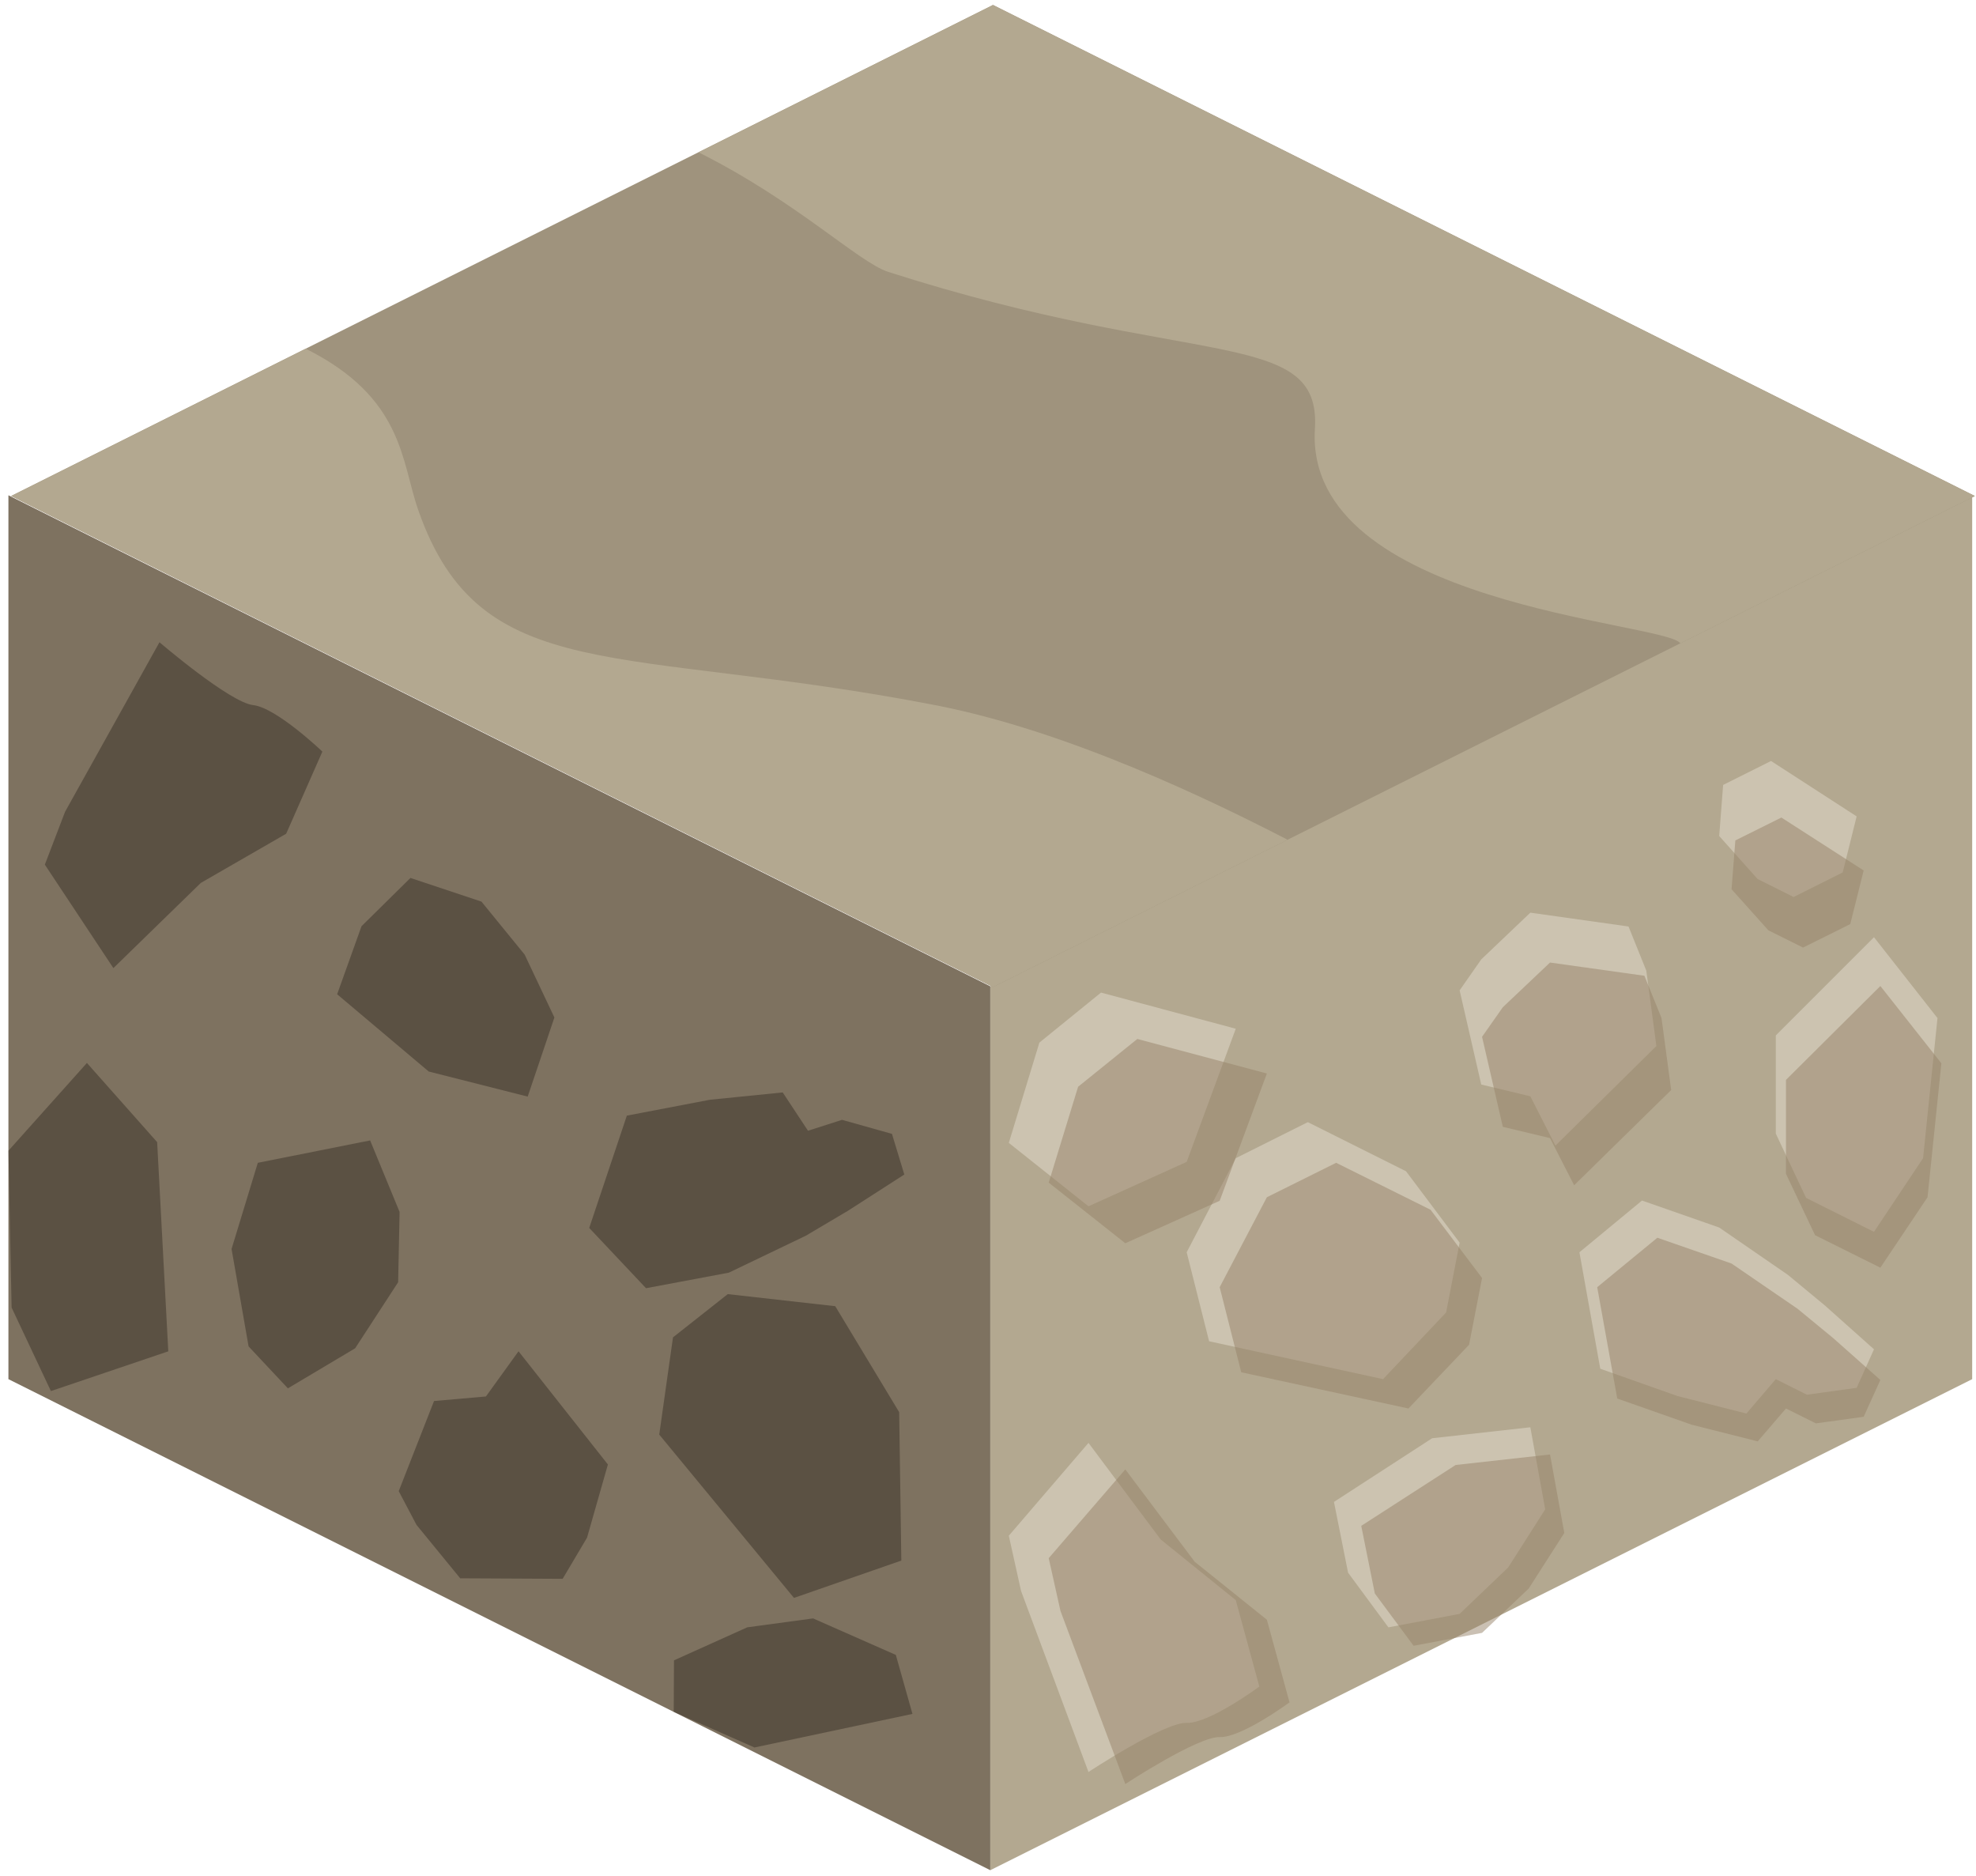 <?xml version="1.0" encoding="UTF-8" standalone="no"?><!DOCTYPE svg PUBLIC "-//W3C//DTD SVG 1.1//EN" "http://www.w3.org/Graphics/SVG/1.1/DTD/svg11.dtd"><svg width="100%" height="100%" viewBox="0 0 216 205" version="1.1" xmlns="http://www.w3.org/2000/svg" xmlns:xlink="http://www.w3.org/1999/xlink" xml:space="preserve" xmlns:serif="http://www.serif.com/" style="fill-rule:evenodd;clip-rule:evenodd;stroke-linejoin:round;stroke-miterlimit:1.414;"><g id="Dirt_Block04"><g><path d="M215.583,54.129l0,96.598l-107.332,53.666l0,-96.599l107.332,-53.665Z" style="fill:#b3a890;"/><path d="M204.849,102.428l6.941,8.837l-1.574,15.312l-5.367,8.05l-7.424,-3.712l-3.309,-7.021l0,-10.733l10.733,-10.733" style="fill:#ccc3b0;"/><path d="M193.594,83.167l9.359,6.054l-1.526,6.129l-5.366,2.684l-3.943,-1.972l-4.189,-4.696l0.429,-5.581l5.236,-2.618Z" style="fill:#ccc3b0;"/><path d="M161.917,104.855l5.367,-5.11l10.733,1.511l1.944,4.827l1.101,8.239l-11.034,10.883l-2.744,-5.39l-5.367,-1.287l-2.362,-10.291l2.362,-3.382" style="fill:#ccc3b0;"/><path d="M179.491,131.207l-6.841,5.652l2.278,12.729l8.455,2.989l7.519,1.909l3.214,-3.759l3.402,1.701l5.435,-0.753l1.896,-4.211l-5.366,-4.787l-4.042,-3.345l-7.512,-5.176l-8.438,-2.949Z" style="fill:#ccc3b0;"/><path d="M142.962,122.639l-7.878,3.938l-5.366,10.282l2.451,9.727l19.015,4.141l6.893,-7.287l1.478,-7.632l-5.86,-7.803l-10.733,-5.366Z" style="fill:#ccc3b0;"/><path d="M118.984,157.69l-8.709,10.148l1.338,6.036l7.371,19.785c0,0 8.248,-5.443 10.734,-5.366c2.485,0.076 7.942,-3.971 7.942,-3.971l-2.576,-9.446l-8.207,-6.629l-7.893,-10.557Z" style="fill:#ccc3b0;"/><path d="M167.284,155.986l-10.734,1.199l-10.733,6.958l1.544,7.736l4.409,5.974l7.785,-1.474l5.307,-5.072l4.046,-6.351l-1.624,-8.97" style="fill:#ccc3b0;"/><path d="M110.275,124.906l8.709,6.931l10.734,-4.854l5.366,-14.553l-14.73,-3.951l-6.736,5.466l-3.343,10.961" style="fill:#ccc3b0;"/><path d="M123.009,160.591l-8.372,9.701l1.286,5.77l7.086,18.914c0,0 7.927,-5.203 10.317,-5.13c2.389,0.073 7.634,-3.797 7.634,-3.797l-2.476,-9.029l-7.889,-6.337l-7.586,-10.092Zm46.426,-1.63l-10.317,1.147l-10.317,6.651l1.484,7.395l4.239,5.712l7.482,-1.41l5.101,-4.848l3.89,-6.072l-1.562,-8.575Zm11.734,-23.688l-6.575,5.403l2.19,12.169l8.127,2.858l7.227,1.825l3.09,-3.594l3.27,1.626l5.224,-0.72l1.823,-4.025l-5.159,-4.577l-3.885,-3.198l-7.221,-4.948l-8.111,-2.819Zm-35.112,-8.191l-7.573,3.765l-5.158,9.829l2.356,9.299l18.278,3.959l6.626,-6.966l1.42,-7.296l-5.632,-7.46l-10.317,-5.13Zm59.488,-19.321l6.671,8.448l-1.513,14.638l-5.158,7.696l-7.137,-3.549l-3.18,-6.712l0,-10.26l10.317,-10.261Zm-90.908,21.488l3.213,-10.478l6.475,-5.225l14.159,3.776l-5.158,13.913l-10.317,4.64l-8.372,-6.626Zm49.64,-19.168l5.158,-4.885l10.317,1.445l1.869,4.615l1.058,7.875l-10.606,10.405l-2.638,-5.153l-5.158,-1.231l-2.271,-9.838l2.271,-3.233Zm30.449,-20.733l8.996,5.787l-1.467,5.86l-5.158,2.565l-3.79,-1.884l-4.027,-4.49l0.413,-5.335l5.033,-2.503Z" style="fill:#968269;fill-opacity:0.5;"/></g><path d="M0.92,54.129l107.331,53.665l0,96.599l-107.331,-53.666l0,-96.598" style="fill:#7e7260;"/><clipPath id="_clip1"><path d="M0.92,54.129l107.331,53.665l0,96.599l-107.331,-53.666l0,-96.598"/></clipPath><g clip-path="url(#_clip1)"><path d="M90.782,174.191l11.734,-4.08l-0.235,-16.22l-6.989,-11.582l-11.749,-1.319l-5.988,4.725l-1.503,10.628l14.73,17.848" style="fill:#7e7260;"/><path d="M86.46,190.539l17.273,-3.671l-1.819,-6.447l-9.043,-3.989l-7.196,0.973l-8.01,3.609l-0.029,5.632l8.824,3.893Z" style="fill:#7e7260;"/><path d="M49.519,166.212l4.777,5.836l11.198,0.058l2.667,-4.498l2.28,-7.998l-9.77,-12.374l-3.564,4.94l-5.673,0.497l-3.859,9.848l1.944,3.691" style="fill:#7e7260;"/><path d="M74.608,140.344l-6.21,-6.587l4.114,-12.273l9.074,-1.736l7.964,-0.801l2.763,4.188l3.72,-1.192l5.458,1.532l1.351,4.444l-6.163,3.963l-4.606,2.727l-8.415,4.037l-9.05,1.698Z" style="fill:#7e7260;"/><path d="M35.458,151.289l-4.295,-4.586l-1.861,-10.647l2.87,-9.418l12.278,-2.445l3.22,7.815l-0.159,7.685l-4.698,7.216l-7.355,4.38Z" style="fill:#7e7260;"/><path d="M16.384,105.361l-7.493,-11.309l2.214,-5.783l10.317,-18.523c0,0 7.68,6.584 10.235,6.868c2.555,0.284 7.573,5.082 7.573,5.082l-3.959,8.979l-9.33,5.376l-9.557,9.31Z" style="fill:#7e7260;"/><path d="M61.673,119.404l-10.818,-2.742l-10.012,-8.444l2.664,-7.435l5.35,-5.277l7.762,2.587l4.721,5.79l3.252,6.875l-2.919,8.646" style="fill:#7e7260;"/><path d="M4.91,125.318l8.581,-9.593l7.678,8.655l1.217,22.864l-12.832,4.344l-4.296,-9.13l-0.348,-17.14" style="fill:#7e7260;"/><path d="M82.47,190.982l17.273,-3.67l-1.819,-6.448l-9.043,-3.989l-7.196,0.973l-8.01,3.609l-0.029,5.633l8.824,3.892Zm4.322,-16.347l-14.73,-17.849l1.503,-10.627l5.988,-4.726l11.749,1.32l6.989,11.581l0.235,16.221l-11.734,4.08Zm-41.263,-7.98l-1.944,-3.691l3.859,-9.847l5.673,-0.498l3.564,-4.94l9.77,12.374l-2.28,7.998l-2.667,4.498l-11.198,-0.057l-4.777,-5.837Zm-44.609,-40.894l8.581,-9.592l7.678,8.654l1.217,22.864l-12.832,4.344l-4.296,-9.129l-0.348,-17.141Zm30.548,25.971l-4.295,-4.585l-1.861,-10.648l2.87,-9.417l12.278,-2.446l3.22,7.815l-0.159,7.685l-4.698,7.217l-7.355,4.379Zm39.15,-10.944l-6.21,-6.587l4.114,-12.274l9.074,-1.735l7.964,-0.802l2.763,4.188l3.72,-1.192l5.458,1.533l1.351,4.444l-6.163,3.963l-4.606,2.727l-8.415,4.037l-9.05,1.698Zm-12.935,-20.941l-10.818,-2.741l-10.012,-8.444l2.664,-7.436l5.35,-5.277l7.762,2.587l4.721,5.79l3.252,6.875l-2.919,8.646Zm-45.289,-14.043l-7.493,-11.309l2.214,-5.782l10.317,-18.523c0,0 7.68,6.583 10.235,6.868c2.555,0.284 7.573,5.082 7.573,5.082l-3.959,8.979l-9.33,5.375l-9.557,9.31Z" style="fill:#0a0500;fill-opacity:0.3;"/></g><path d="M215.878,54.209l-107.332,-53.666l-107.331,53.666l107.331,53.665l107.332,-53.665Z" style="fill:#9f937d;"/><clipPath id="_clip2"><path d="M215.878,54.209l-107.332,-53.666l-107.331,53.666l107.331,53.665l107.332,-53.665Z"/></clipPath><g clip-path="url(#_clip2)"><path d="M-10.813,21.319c0,0 25.752,7.572 44.227,16.79c10.717,5.347 10.436,12.284 12.302,17.627c6.806,19.49 22.135,14.676 56.519,21.33c14.621,2.83 30.457,10.552 38.511,14.709c16.652,8.595 35.774,8.945 35.774,8.945l-153.846,33.018l-67.966,-77.834l34.479,-34.585Z" style="fill:#b3a890;"/><path d="M183.678,70.308c-1.62,-2.349 -41.139,-4.124 -39.943,-23.447c0.693,-11.186 -13.274,-6.448 -46.624,-17.141c-3.266,-1.047 -10.017,-7.712 -20.764,-13.077c-26.494,-13.227 -64.207,-12.397 -64.207,-12.397l153.225,-35.79l73.088,90.565l-54.775,11.287Z" style="fill:#b3a890;"/></g></g></svg>
